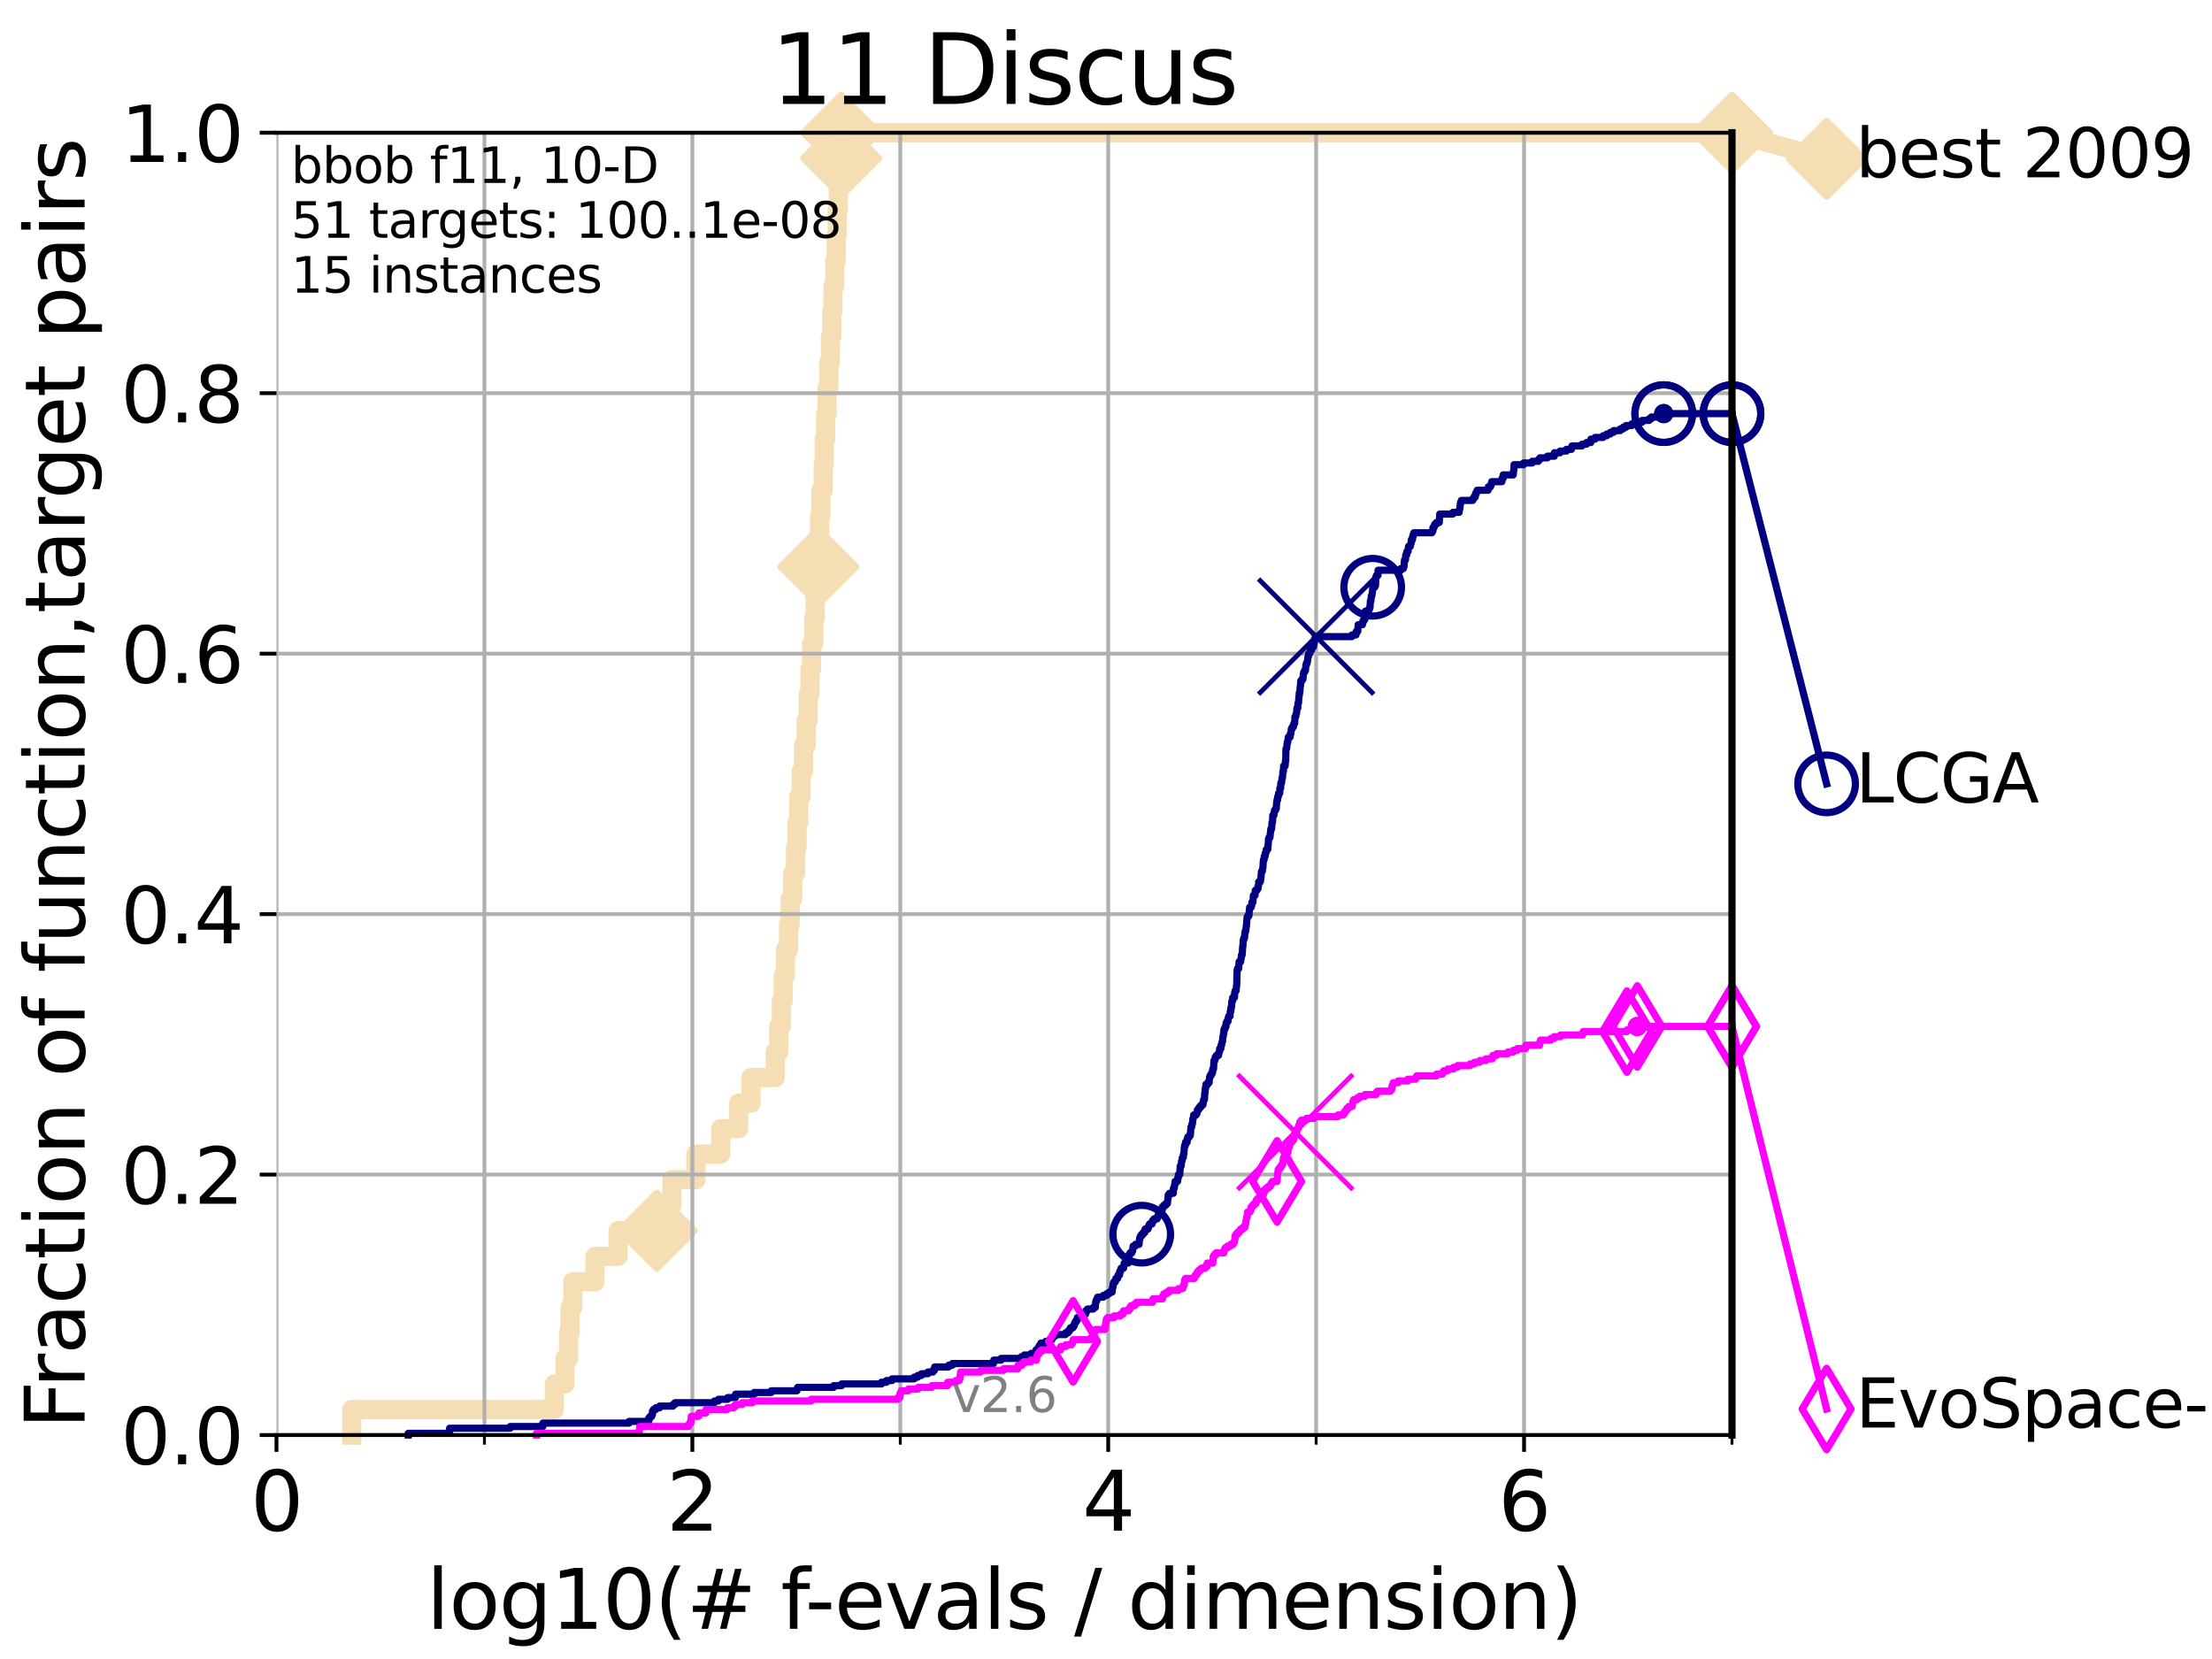 <?xml version="1.0" encoding="utf-8" standalone="no"?>
<!DOCTYPE svg PUBLIC "-//W3C//DTD SVG 1.1//EN"
  "http://www.w3.org/Graphics/SVG/1.1/DTD/svg11.dtd">
<svg xmlns:xlink="http://www.w3.org/1999/xlink" width="460.8pt" height="345.6pt" viewBox="0 0 460.8 345.6" xmlns="http://www.w3.org/2000/svg" version="1.1">
 <defs>
  <style type="text/css">*{stroke-linejoin: round; stroke-linecap: butt}</style>
 </defs>
 <g id="figure_1">
  <g id="patch_1">
   <path d="M 0 345.6 
L 460.8 345.6 
L 460.8 0 
L 0 0 
z
" style="fill: #ffffff"/>
  </g>
  <g id="axes_1">
   <g id="patch_2">
    <path d="M 57.6 298.944 
L 360.806 298.944 
L 360.806 27.648 
L 57.6 27.648 
z
" style="fill: #ffffff"/>
   </g>
   <g id="line2d_1">
    <path d="M 73.268 298.944 
L 73.268 293.624 
L 115.489 293.624 
L 115.489 288.305 
L 117.695 288.305 
L 117.695 282.985 
L 118.451 282.985 
L 118.451 277.666 
L 118.745 277.666 
L 118.745 272.346 
L 119.319 272.346 
L 119.319 267.027 
L 123.936 267.027 
L 123.936 261.707 
L 128.744 261.707 
L 128.744 256.388 
L 136.837 256.388 
L 136.837 251.068 
L 139.962 251.068 
L 139.962 245.749 
L 144.986 245.749 
L 144.986 240.429 
L 150.139 240.429 
L 150.139 235.11 
L 153.877 235.11 
L 153.877 229.79 
L 156.443 229.79 
L 156.443 224.471 
L 161.512 224.471 
L 161.512 219.151 
L 162.22 219.151 
L 162.22 213.832 
L 162.761 213.832 
L 162.761 208.512 
L 163.164 208.512 
L 163.164 203.192 
L 163.613 203.192 
L 163.613 197.873 
L 164.272 197.873 
L 164.272 192.553 
L 164.606 192.553 
L 164.606 187.234 
L 165.134 187.234 
L 165.134 181.914 
L 165.725 181.914 
L 165.725 176.595 
L 166.04 176.595 
L 166.04 171.275 
L 166.391 171.275 
L 166.391 165.956 
L 166.905 165.956 
L 166.905 160.636 
L 167.384 160.636 
L 167.384 155.317 
L 167.952 155.317 
L 167.952 149.997 
L 168.374 149.997 
L 168.374 144.678 
L 168.73 144.678 
L 168.73 139.358 
L 169.07 139.358 
L 169.07 134.039 
L 169.546 134.039 
L 169.546 128.719 
L 169.823 128.719 
L 169.823 123.4 
L 170.101 123.4 
L 170.101 118.08 
L 170.473 118.08 
L 170.473 112.76 
L 170.737 112.76 
L 170.737 107.441 
L 171.01 107.441 
L 171.01 102.121 
L 171.489 102.121 
L 171.489 96.802 
L 171.695 96.802 
L 171.695 91.482 
L 171.999 91.482 
L 171.999 86.163 
L 172.297 86.163 
L 172.297 80.843 
L 172.666 80.843 
L 172.666 75.524 
L 172.983 75.524 
L 172.983 70.204 
L 173.27 70.204 
L 173.27 64.885 
L 173.518 64.885 
L 173.518 59.565 
L 173.906 59.565 
L 173.906 54.246 
L 174.192 54.246 
L 174.192 48.926 
L 174.405 48.926 
L 174.405 43.607 
L 174.638 43.607 
L 174.638 38.287 
L 174.912 38.287 
L 174.912 32.968 
L 175.219 32.968 
L 175.219 27.648 
L 360.806 27.648 
" style="fill: none; stroke: #f5deb3; stroke-width: 4; stroke-linecap: square"/>
   </g>
   <g id="line2d_2">
    <defs>
     <path id="m519fe95bcd" d="M 0 7.778 
L 7.778 0 
L 0 -7.778 
L -7.778 0 
z
" style="stroke: #f5deb3; stroke-width: 1.5; stroke-linejoin: miter"/>
    </defs>
    <g>
     <use xlink:href="#m519fe95bcd" x="136.837" y="256.388" style="fill: #f5deb3; stroke: #f5deb3; stroke-width: 1.5; stroke-linejoin: miter"/>
     <use xlink:href="#m519fe95bcd" x="170.473" y="118.08" style="fill: #f5deb3; stroke: #f5deb3; stroke-width: 1.5; stroke-linejoin: miter"/>
     <use xlink:href="#m519fe95bcd" x="175.219" y="32.968" style="fill: #f5deb3; stroke: #f5deb3; stroke-width: 1.5; stroke-linejoin: miter"/>
     <use xlink:href="#m519fe95bcd" x="175.219" y="27.648" style="fill: #f5deb3; stroke: #f5deb3; stroke-width: 1.5; stroke-linejoin: miter"/>
     <use xlink:href="#m519fe95bcd" x="360.806" y="27.648" style="fill: #f5deb3; stroke: #f5deb3; stroke-width: 1.5; stroke-linejoin: miter"/>
    </g>
   </g>
   <g id="line2d_3">
    <path style="fill: none; stroke: #f5deb3; stroke-width: 4; stroke-linecap: square"/>
    <g/>
   </g>
   <g id="line2d_4">
    <path d="M 360.806 27.648 
L 380.515 33.074 
" style="fill: none; stroke: #f5deb3; stroke-width: 4; stroke-linecap: square"/>
    <g>
     <use xlink:href="#m519fe95bcd" x="360.806" y="27.648" style="fill: #f5deb3; stroke: #f5deb3; stroke-width: 1.5; stroke-linejoin: miter"/>
     <use xlink:href="#m519fe95bcd" x="380.515" y="33.074" style="fill: #f5deb3; stroke: #f5deb3; stroke-width: 1.5; stroke-linejoin: miter"/>
    </g>
   </g>
   <g id="matplotlib.axis_1">
    <g id="xtick_1">
     <g id="line2d_5">
      <path d="M 57.6 298.944 
L 57.6 27.648 
" clip-path="url(#pc258773372)" style="fill: none; stroke: #b0b0b0; stroke-width: 0.8; stroke-linecap: square"/>
     </g>
     <g id="line2d_6">
      <defs>
       <path id="m55c5b932fb" d="M 0 0 
L 0 3.5 
" style="stroke: #000000; stroke-width: 0.8"/>
      </defs>
      <g>
       <use xlink:href="#m55c5b932fb" x="57.6" y="298.944" style="stroke: #000000; stroke-width: 0.8"/>
      </g>
     </g>
     <g id="text_1">
      <!-- 0 -->
      <g transform="translate(52.192 318.861)scale(0.17 -0.17)">
       <defs>
        <path id="DejaVuSans-30" d="M 2034 4250 
Q 1547 4250 1301 3770 
Q 1056 3291 1056 2328 
Q 1056 1369 1301 889 
Q 1547 409 2034 409 
Q 2525 409 2770 889 
Q 3016 1369 3016 2328 
Q 3016 3291 2770 3770 
Q 2525 4250 2034 4250 
z
M 2034 4750 
Q 2819 4750 3233 4129 
Q 3647 3509 3647 2328 
Q 3647 1150 3233 529 
Q 2819 -91 2034 -91 
Q 1250 -91 836 529 
Q 422 1150 422 2328 
Q 422 3509 836 4129 
Q 1250 4750 2034 4750 
z
" transform="scale(0.016)"/>
       </defs>
       <use xlink:href="#DejaVuSans-30"/>
      </g>
     </g>
    </g>
    <g id="xtick_2">
     <g id="line2d_7">
      <path d="M 144.23 298.944 
L 144.23 27.648 
" clip-path="url(#pc258773372)" style="fill: none; stroke: #b0b0b0; stroke-width: 0.8; stroke-linecap: square"/>
     </g>
     <g id="line2d_8">
      <g>
       <use xlink:href="#m55c5b932fb" x="144.23" y="298.944" style="stroke: #000000; stroke-width: 0.8"/>
      </g>
     </g>
     <g id="text_2">
      <!-- 2 -->
      <g transform="translate(138.822 318.861)scale(0.17 -0.17)">
       <defs>
        <path id="DejaVuSans-32" d="M 1228 531 
L 3431 531 
L 3431 0 
L 469 0 
L 469 531 
Q 828 903 1448 1529 
Q 2069 2156 2228 2338 
Q 2531 2678 2651 2914 
Q 2772 3150 2772 3378 
Q 2772 3750 2511 3984 
Q 2250 4219 1831 4219 
Q 1534 4219 1204 4116 
Q 875 4013 500 3803 
L 500 4441 
Q 881 4594 1212 4672 
Q 1544 4750 1819 4750 
Q 2544 4750 2975 4387 
Q 3406 4025 3406 3419 
Q 3406 3131 3298 2873 
Q 3191 2616 2906 2266 
Q 2828 2175 2409 1742 
Q 1991 1309 1228 531 
z
" transform="scale(0.016)"/>
       </defs>
       <use xlink:href="#DejaVuSans-32"/>
      </g>
     </g>
    </g>
    <g id="xtick_3">
     <g id="line2d_9">
      <path d="M 230.861 298.944 
L 230.861 27.648 
" clip-path="url(#pc258773372)" style="fill: none; stroke: #b0b0b0; stroke-width: 0.8; stroke-linecap: square"/>
     </g>
     <g id="line2d_10">
      <g>
       <use xlink:href="#m55c5b932fb" x="230.861" y="298.944" style="stroke: #000000; stroke-width: 0.8"/>
      </g>
     </g>
     <g id="text_3">
      <!-- 4 -->
      <g transform="translate(225.453 318.861)scale(0.17 -0.17)">
       <defs>
        <path id="DejaVuSans-34" d="M 2419 4116 
L 825 1625 
L 2419 1625 
L 2419 4116 
z
M 2253 4666 
L 3047 4666 
L 3047 1625 
L 3713 1625 
L 3713 1100 
L 3047 1100 
L 3047 0 
L 2419 0 
L 2419 1100 
L 313 1100 
L 313 1709 
L 2253 4666 
z
" transform="scale(0.016)"/>
       </defs>
       <use xlink:href="#DejaVuSans-34"/>
      </g>
     </g>
    </g>
    <g id="xtick_4">
     <g id="line2d_11">
      <path d="M 317.491 298.944 
L 317.491 27.648 
" clip-path="url(#pc258773372)" style="fill: none; stroke: #b0b0b0; stroke-width: 0.8; stroke-linecap: square"/>
     </g>
     <g id="line2d_12">
      <g>
       <use xlink:href="#m55c5b932fb" x="317.491" y="298.944" style="stroke: #000000; stroke-width: 0.8"/>
      </g>
     </g>
     <g id="text_4">
      <!-- 6 -->
      <g transform="translate(312.083 318.861)scale(0.17 -0.17)">
       <defs>
        <path id="DejaVuSans-36" d="M 2113 2584 
Q 1688 2584 1439 2293 
Q 1191 2003 1191 1497 
Q 1191 994 1439 701 
Q 1688 409 2113 409 
Q 2538 409 2786 701 
Q 3034 994 3034 1497 
Q 3034 2003 2786 2293 
Q 2538 2584 2113 2584 
z
M 3366 4563 
L 3366 3988 
Q 3128 4100 2886 4159 
Q 2644 4219 2406 4219 
Q 1781 4219 1451 3797 
Q 1122 3375 1075 2522 
Q 1259 2794 1537 2939 
Q 1816 3084 2150 3084 
Q 2853 3084 3261 2657 
Q 3669 2231 3669 1497 
Q 3669 778 3244 343 
Q 2819 -91 2113 -91 
Q 1303 -91 875 529 
Q 447 1150 447 2328 
Q 447 3434 972 4092 
Q 1497 4750 2381 4750 
Q 2619 4750 2861 4703 
Q 3103 4656 3366 4563 
z
" transform="scale(0.016)"/>
       </defs>
       <use xlink:href="#DejaVuSans-36"/>
      </g>
     </g>
    </g>
    <g id="xtick_5">
     <g id="line2d_13">
      <path d="M 100.915 298.944 
L 100.915 27.648 
" clip-path="url(#pc258773372)" style="fill: none; stroke: #b0b0b0; stroke-width: 0.8; stroke-linecap: square"/>
     </g>
     <g id="line2d_14">
      <defs>
       <path id="m3a3fa69a94" d="M 0 0 
L 0 2 
" style="stroke: #000000; stroke-width: 0.6"/>
      </defs>
      <g>
       <use xlink:href="#m3a3fa69a94" x="100.915" y="298.944" style="stroke: #000000; stroke-width: 0.6"/>
      </g>
     </g>
    </g>
    <g id="xtick_6">
     <g id="line2d_15">
      <path d="M 187.546 298.944 
L 187.546 27.648 
" clip-path="url(#pc258773372)" style="fill: none; stroke: #b0b0b0; stroke-width: 0.8; stroke-linecap: square"/>
     </g>
     <g id="line2d_16">
      <g>
       <use xlink:href="#m3a3fa69a94" x="187.546" y="298.944" style="stroke: #000000; stroke-width: 0.6"/>
      </g>
     </g>
    </g>
    <g id="xtick_7">
     <g id="line2d_17">
      <path d="M 274.176 298.944 
L 274.176 27.648 
" clip-path="url(#pc258773372)" style="fill: none; stroke: #b0b0b0; stroke-width: 0.8; stroke-linecap: square"/>
     </g>
     <g id="line2d_18">
      <g>
       <use xlink:href="#m3a3fa69a94" x="274.176" y="298.944" style="stroke: #000000; stroke-width: 0.6"/>
      </g>
     </g>
    </g>
    <g id="xtick_8">
     <g id="line2d_19">
      <path d="M 360.806 298.944 
L 360.806 27.648 
" clip-path="url(#pc258773372)" style="fill: none; stroke: #b0b0b0; stroke-width: 0.8; stroke-linecap: square"/>
     </g>
     <g id="line2d_20">
      <g>
       <use xlink:href="#m3a3fa69a94" x="360.806" y="298.944" style="stroke: #000000; stroke-width: 0.6"/>
      </g>
     </g>
    </g>
    <g id="text_5">
     <!-- log10(# f-evals / dimension) -->
     <g transform="translate(88.823 339.314)scale(0.17 -0.17)">
      <defs>
       <path id="DejaVuSans-6c" d="M 603 4863 
L 1178 4863 
L 1178 0 
L 603 0 
L 603 4863 
z
" transform="scale(0.016)"/>
       <path id="DejaVuSans-6f" d="M 1959 3097 
Q 1497 3097 1228 2736 
Q 959 2375 959 1747 
Q 959 1119 1226 758 
Q 1494 397 1959 397 
Q 2419 397 2687 759 
Q 2956 1122 2956 1747 
Q 2956 2369 2687 2733 
Q 2419 3097 1959 3097 
z
M 1959 3584 
Q 2709 3584 3137 3096 
Q 3566 2609 3566 1747 
Q 3566 888 3137 398 
Q 2709 -91 1959 -91 
Q 1206 -91 779 398 
Q 353 888 353 1747 
Q 353 2609 779 3096 
Q 1206 3584 1959 3584 
z
" transform="scale(0.016)"/>
       <path id="DejaVuSans-67" d="M 2906 1791 
Q 2906 2416 2648 2759 
Q 2391 3103 1925 3103 
Q 1463 3103 1205 2759 
Q 947 2416 947 1791 
Q 947 1169 1205 825 
Q 1463 481 1925 481 
Q 2391 481 2648 825 
Q 2906 1169 2906 1791 
z
M 3481 434 
Q 3481 -459 3084 -895 
Q 2688 -1331 1869 -1331 
Q 1566 -1331 1297 -1286 
Q 1028 -1241 775 -1147 
L 775 -588 
Q 1028 -725 1275 -790 
Q 1522 -856 1778 -856 
Q 2344 -856 2625 -561 
Q 2906 -266 2906 331 
L 2906 616 
Q 2728 306 2450 153 
Q 2172 0 1784 0 
Q 1141 0 747 490 
Q 353 981 353 1791 
Q 353 2603 747 3093 
Q 1141 3584 1784 3584 
Q 2172 3584 2450 3431 
Q 2728 3278 2906 2969 
L 2906 3500 
L 3481 3500 
L 3481 434 
z
" transform="scale(0.016)"/>
       <path id="DejaVuSans-31" d="M 794 531 
L 1825 531 
L 1825 4091 
L 703 3866 
L 703 4441 
L 1819 4666 
L 2450 4666 
L 2450 531 
L 3481 531 
L 3481 0 
L 794 0 
L 794 531 
z
" transform="scale(0.016)"/>
       <path id="DejaVuSans-28" d="M 1984 4856 
Q 1566 4138 1362 3434 
Q 1159 2731 1159 2009 
Q 1159 1288 1364 580 
Q 1569 -128 1984 -844 
L 1484 -844 
Q 1016 -109 783 600 
Q 550 1309 550 2009 
Q 550 2706 781 3412 
Q 1013 4119 1484 4856 
L 1984 4856 
z
" transform="scale(0.016)"/>
       <path id="DejaVuSans-23" d="M 3272 2816 
L 2363 2816 
L 2100 1772 
L 3016 1772 
L 3272 2816 
z
M 2803 4594 
L 2478 3297 
L 3391 3297 
L 3719 4594 
L 4219 4594 
L 3897 3297 
L 4872 3297 
L 4872 2816 
L 3775 2816 
L 3519 1772 
L 4513 1772 
L 4513 1294 
L 3397 1294 
L 3072 0 
L 2572 0 
L 2894 1294 
L 1978 1294 
L 1656 0 
L 1153 0 
L 1478 1294 
L 494 1294 
L 494 1772 
L 1594 1772 
L 1856 2816 
L 850 2816 
L 850 3297 
L 1978 3297 
L 2297 4594 
L 2803 4594 
z
" transform="scale(0.016)"/>
       <path id="DejaVuSans-20" transform="scale(0.016)"/>
       <path id="DejaVuSans-66" d="M 2375 4863 
L 2375 4384 
L 1825 4384 
Q 1516 4384 1395 4259 
Q 1275 4134 1275 3809 
L 1275 3500 
L 2222 3500 
L 2222 3053 
L 1275 3053 
L 1275 0 
L 697 0 
L 697 3053 
L 147 3053 
L 147 3500 
L 697 3500 
L 697 3744 
Q 697 4328 969 4595 
Q 1241 4863 1831 4863 
L 2375 4863 
z
" transform="scale(0.016)"/>
       <path id="DejaVuSans-2d" d="M 313 2009 
L 1997 2009 
L 1997 1497 
L 313 1497 
L 313 2009 
z
" transform="scale(0.016)"/>
       <path id="DejaVuSans-65" d="M 3597 1894 
L 3597 1613 
L 953 1613 
Q 991 1019 1311 708 
Q 1631 397 2203 397 
Q 2534 397 2845 478 
Q 3156 559 3463 722 
L 3463 178 
Q 3153 47 2828 -22 
Q 2503 -91 2169 -91 
Q 1331 -91 842 396 
Q 353 884 353 1716 
Q 353 2575 817 3079 
Q 1281 3584 2069 3584 
Q 2775 3584 3186 3129 
Q 3597 2675 3597 1894 
z
M 3022 2063 
Q 3016 2534 2758 2815 
Q 2500 3097 2075 3097 
Q 1594 3097 1305 2825 
Q 1016 2553 972 2059 
L 3022 2063 
z
" transform="scale(0.016)"/>
       <path id="DejaVuSans-76" d="M 191 3500 
L 800 3500 
L 1894 563 
L 2988 3500 
L 3597 3500 
L 2284 0 
L 1503 0 
L 191 3500 
z
" transform="scale(0.016)"/>
       <path id="DejaVuSans-61" d="M 2194 1759 
Q 1497 1759 1228 1600 
Q 959 1441 959 1056 
Q 959 750 1161 570 
Q 1363 391 1709 391 
Q 2188 391 2477 730 
Q 2766 1069 2766 1631 
L 2766 1759 
L 2194 1759 
z
M 3341 1997 
L 3341 0 
L 2766 0 
L 2766 531 
Q 2569 213 2275 61 
Q 1981 -91 1556 -91 
Q 1019 -91 701 211 
Q 384 513 384 1019 
Q 384 1609 779 1909 
Q 1175 2209 1959 2209 
L 2766 2209 
L 2766 2266 
Q 2766 2663 2505 2880 
Q 2244 3097 1772 3097 
Q 1472 3097 1187 3025 
Q 903 2953 641 2809 
L 641 3341 
Q 956 3463 1253 3523 
Q 1550 3584 1831 3584 
Q 2591 3584 2966 3190 
Q 3341 2797 3341 1997 
z
" transform="scale(0.016)"/>
       <path id="DejaVuSans-73" d="M 2834 3397 
L 2834 2853 
Q 2591 2978 2328 3040 
Q 2066 3103 1784 3103 
Q 1356 3103 1142 2972 
Q 928 2841 928 2578 
Q 928 2378 1081 2264 
Q 1234 2150 1697 2047 
L 1894 2003 
Q 2506 1872 2764 1633 
Q 3022 1394 3022 966 
Q 3022 478 2636 193 
Q 2250 -91 1575 -91 
Q 1294 -91 989 -36 
Q 684 19 347 128 
L 347 722 
Q 666 556 975 473 
Q 1284 391 1588 391 
Q 1994 391 2212 530 
Q 2431 669 2431 922 
Q 2431 1156 2273 1281 
Q 2116 1406 1581 1522 
L 1381 1569 
Q 847 1681 609 1914 
Q 372 2147 372 2553 
Q 372 3047 722 3315 
Q 1072 3584 1716 3584 
Q 2034 3584 2315 3537 
Q 2597 3491 2834 3397 
z
" transform="scale(0.016)"/>
       <path id="DejaVuSans-2f" d="M 1625 4666 
L 2156 4666 
L 531 -594 
L 0 -594 
L 1625 4666 
z
" transform="scale(0.016)"/>
       <path id="DejaVuSans-64" d="M 2906 2969 
L 2906 4863 
L 3481 4863 
L 3481 0 
L 2906 0 
L 2906 525 
Q 2725 213 2448 61 
Q 2172 -91 1784 -91 
Q 1150 -91 751 415 
Q 353 922 353 1747 
Q 353 2572 751 3078 
Q 1150 3584 1784 3584 
Q 2172 3584 2448 3432 
Q 2725 3281 2906 2969 
z
M 947 1747 
Q 947 1113 1208 752 
Q 1469 391 1925 391 
Q 2381 391 2643 752 
Q 2906 1113 2906 1747 
Q 2906 2381 2643 2742 
Q 2381 3103 1925 3103 
Q 1469 3103 1208 2742 
Q 947 2381 947 1747 
z
" transform="scale(0.016)"/>
       <path id="DejaVuSans-69" d="M 603 3500 
L 1178 3500 
L 1178 0 
L 603 0 
L 603 3500 
z
M 603 4863 
L 1178 4863 
L 1178 4134 
L 603 4134 
L 603 4863 
z
" transform="scale(0.016)"/>
       <path id="DejaVuSans-6d" d="M 3328 2828 
Q 3544 3216 3844 3400 
Q 4144 3584 4550 3584 
Q 5097 3584 5394 3201 
Q 5691 2819 5691 2113 
L 5691 0 
L 5113 0 
L 5113 2094 
Q 5113 2597 4934 2840 
Q 4756 3084 4391 3084 
Q 3944 3084 3684 2787 
Q 3425 2491 3425 1978 
L 3425 0 
L 2847 0 
L 2847 2094 
Q 2847 2600 2669 2842 
Q 2491 3084 2119 3084 
Q 1678 3084 1418 2786 
Q 1159 2488 1159 1978 
L 1159 0 
L 581 0 
L 581 3500 
L 1159 3500 
L 1159 2956 
Q 1356 3278 1631 3431 
Q 1906 3584 2284 3584 
Q 2666 3584 2933 3390 
Q 3200 3197 3328 2828 
z
" transform="scale(0.016)"/>
       <path id="DejaVuSans-6e" d="M 3513 2113 
L 3513 0 
L 2938 0 
L 2938 2094 
Q 2938 2591 2744 2837 
Q 2550 3084 2163 3084 
Q 1697 3084 1428 2787 
Q 1159 2491 1159 1978 
L 1159 0 
L 581 0 
L 581 3500 
L 1159 3500 
L 1159 2956 
Q 1366 3272 1645 3428 
Q 1925 3584 2291 3584 
Q 2894 3584 3203 3211 
Q 3513 2838 3513 2113 
z
" transform="scale(0.016)"/>
       <path id="DejaVuSans-29" d="M 513 4856 
L 1013 4856 
Q 1481 4119 1714 3412 
Q 1947 2706 1947 2009 
Q 1947 1309 1714 600 
Q 1481 -109 1013 -844 
L 513 -844 
Q 928 -128 1133 580 
Q 1338 1288 1338 2009 
Q 1338 2731 1133 3434 
Q 928 4138 513 4856 
z
" transform="scale(0.016)"/>
      </defs>
      <use xlink:href="#DejaVuSans-6c"/>
      <use xlink:href="#DejaVuSans-6f" x="27.783"/>
      <use xlink:href="#DejaVuSans-67" x="88.965"/>
      <use xlink:href="#DejaVuSans-31" x="152.441"/>
      <use xlink:href="#DejaVuSans-30" x="216.064"/>
      <use xlink:href="#DejaVuSans-28" x="279.688"/>
      <use xlink:href="#DejaVuSans-23" x="318.701"/>
      <use xlink:href="#DejaVuSans-20" x="402.49"/>
      <use xlink:href="#DejaVuSans-66" x="434.277"/>
      <use xlink:href="#DejaVuSans-2d" x="463.982"/>
      <use xlink:href="#DejaVuSans-65" x="500.066"/>
      <use xlink:href="#DejaVuSans-76" x="561.59"/>
      <use xlink:href="#DejaVuSans-61" x="620.77"/>
      <use xlink:href="#DejaVuSans-6c" x="682.049"/>
      <use xlink:href="#DejaVuSans-73" x="709.832"/>
      <use xlink:href="#DejaVuSans-20" x="761.932"/>
      <use xlink:href="#DejaVuSans-2f" x="793.719"/>
      <use xlink:href="#DejaVuSans-20" x="827.41"/>
      <use xlink:href="#DejaVuSans-64" x="859.197"/>
      <use xlink:href="#DejaVuSans-69" x="922.674"/>
      <use xlink:href="#DejaVuSans-6d" x="950.457"/>
      <use xlink:href="#DejaVuSans-65" x="1047.869"/>
      <use xlink:href="#DejaVuSans-6e" x="1109.393"/>
      <use xlink:href="#DejaVuSans-73" x="1172.771"/>
      <use xlink:href="#DejaVuSans-69" x="1224.871"/>
      <use xlink:href="#DejaVuSans-6f" x="1252.654"/>
      <use xlink:href="#DejaVuSans-6e" x="1313.836"/>
      <use xlink:href="#DejaVuSans-29" x="1377.215"/>
     </g>
    </g>
   </g>
   <g id="matplotlib.axis_2">
    <g id="ytick_1">
     <g id="line2d_21">
      <path d="M 57.6 298.944 
L 360.806 298.944 
" clip-path="url(#pc258773372)" style="fill: none; stroke: #b0b0b0; stroke-width: 0.8; stroke-linecap: square"/>
     </g>
     <g id="line2d_22">
      <defs>
       <path id="md4961f7ce5" d="M 0 0 
L -3.5 0 
" style="stroke: #000000; stroke-width: 0.8"/>
      </defs>
      <g>
       <use xlink:href="#md4961f7ce5" x="57.6" y="298.944" style="stroke: #000000; stroke-width: 0.8"/>
      </g>
     </g>
     <g id="text_6">
      <!-- 0.0 -->
      <g transform="translate(25.155 305.023)scale(0.16 -0.16)">
       <defs>
        <path id="DejaVuSans-2e" d="M 684 794 
L 1344 794 
L 1344 0 
L 684 0 
L 684 794 
z
" transform="scale(0.016)"/>
       </defs>
       <use xlink:href="#DejaVuSans-30"/>
       <use xlink:href="#DejaVuSans-2e" x="63.623"/>
       <use xlink:href="#DejaVuSans-30" x="95.41"/>
      </g>
     </g>
    </g>
    <g id="ytick_2">
     <g id="line2d_23">
      <path d="M 57.6 244.685 
L 360.806 244.685 
" clip-path="url(#pc258773372)" style="fill: none; stroke: #b0b0b0; stroke-width: 0.8; stroke-linecap: square"/>
     </g>
     <g id="line2d_24">
      <g>
       <use xlink:href="#md4961f7ce5" x="57.6" y="244.685" style="stroke: #000000; stroke-width: 0.8"/>
      </g>
     </g>
     <g id="text_7">
      <!-- 0.2 -->
      <g transform="translate(25.155 250.764)scale(0.16 -0.16)">
       <use xlink:href="#DejaVuSans-30"/>
       <use xlink:href="#DejaVuSans-2e" x="63.623"/>
       <use xlink:href="#DejaVuSans-32" x="95.41"/>
      </g>
     </g>
    </g>
    <g id="ytick_3">
     <g id="line2d_25">
      <path d="M 57.6 190.426 
L 360.806 190.426 
" clip-path="url(#pc258773372)" style="fill: none; stroke: #b0b0b0; stroke-width: 0.8; stroke-linecap: square"/>
     </g>
     <g id="line2d_26">
      <g>
       <use xlink:href="#md4961f7ce5" x="57.6" y="190.426" style="stroke: #000000; stroke-width: 0.8"/>
      </g>
     </g>
     <g id="text_8">
      <!-- 0.4 -->
      <g transform="translate(25.155 196.504)scale(0.16 -0.16)">
       <use xlink:href="#DejaVuSans-30"/>
       <use xlink:href="#DejaVuSans-2e" x="63.623"/>
       <use xlink:href="#DejaVuSans-34" x="95.41"/>
      </g>
     </g>
    </g>
    <g id="ytick_4">
     <g id="line2d_27">
      <path d="M 57.6 136.166 
L 360.806 136.166 
" clip-path="url(#pc258773372)" style="fill: none; stroke: #b0b0b0; stroke-width: 0.8; stroke-linecap: square"/>
     </g>
     <g id="line2d_28">
      <g>
       <use xlink:href="#md4961f7ce5" x="57.6" y="136.166" style="stroke: #000000; stroke-width: 0.8"/>
      </g>
     </g>
     <g id="text_9">
      <!-- 0.6 -->
      <g transform="translate(25.155 142.245)scale(0.16 -0.16)">
       <use xlink:href="#DejaVuSans-30"/>
       <use xlink:href="#DejaVuSans-2e" x="63.623"/>
       <use xlink:href="#DejaVuSans-36" x="95.41"/>
      </g>
     </g>
    </g>
    <g id="ytick_5">
     <g id="line2d_29">
      <path d="M 57.6 81.907 
L 360.806 81.907 
" clip-path="url(#pc258773372)" style="fill: none; stroke: #b0b0b0; stroke-width: 0.8; stroke-linecap: square"/>
     </g>
     <g id="line2d_30">
      <g>
       <use xlink:href="#md4961f7ce5" x="57.6" y="81.907" style="stroke: #000000; stroke-width: 0.8"/>
      </g>
     </g>
     <g id="text_10">
      <!-- 0.8 -->
      <g transform="translate(25.155 87.986)scale(0.16 -0.16)">
       <defs>
        <path id="DejaVuSans-38" d="M 2034 2216 
Q 1584 2216 1326 1975 
Q 1069 1734 1069 1313 
Q 1069 891 1326 650 
Q 1584 409 2034 409 
Q 2484 409 2743 651 
Q 3003 894 3003 1313 
Q 3003 1734 2745 1975 
Q 2488 2216 2034 2216 
z
M 1403 2484 
Q 997 2584 770 2862 
Q 544 3141 544 3541 
Q 544 4100 942 4425 
Q 1341 4750 2034 4750 
Q 2731 4750 3128 4425 
Q 3525 4100 3525 3541 
Q 3525 3141 3298 2862 
Q 3072 2584 2669 2484 
Q 3125 2378 3379 2068 
Q 3634 1759 3634 1313 
Q 3634 634 3220 271 
Q 2806 -91 2034 -91 
Q 1263 -91 848 271 
Q 434 634 434 1313 
Q 434 1759 690 2068 
Q 947 2378 1403 2484 
z
M 1172 3481 
Q 1172 3119 1398 2916 
Q 1625 2713 2034 2713 
Q 2441 2713 2670 2916 
Q 2900 3119 2900 3481 
Q 2900 3844 2670 4047 
Q 2441 4250 2034 4250 
Q 1625 4250 1398 4047 
Q 1172 3844 1172 3481 
z
" transform="scale(0.016)"/>
       </defs>
       <use xlink:href="#DejaVuSans-30"/>
       <use xlink:href="#DejaVuSans-2e" x="63.623"/>
       <use xlink:href="#DejaVuSans-38" x="95.41"/>
      </g>
     </g>
    </g>
    <g id="ytick_6">
     <g id="line2d_31">
      <path d="M 57.6 27.648 
L 360.806 27.648 
" clip-path="url(#pc258773372)" style="fill: none; stroke: #b0b0b0; stroke-width: 0.8; stroke-linecap: square"/>
     </g>
     <g id="line2d_32">
      <g>
       <use xlink:href="#md4961f7ce5" x="57.6" y="27.648" style="stroke: #000000; stroke-width: 0.8"/>
      </g>
     </g>
     <g id="text_11">
      <!-- 1.0 -->
      <g transform="translate(25.155 33.727)scale(0.16 -0.16)">
       <use xlink:href="#DejaVuSans-31"/>
       <use xlink:href="#DejaVuSans-2e" x="63.623"/>
       <use xlink:href="#DejaVuSans-30" x="95.41"/>
      </g>
     </g>
    </g>
    <g id="text_12">
     <!-- Fraction of function,target pairs -->
     <g transform="translate(17.62 297.681)rotate(-90)scale(0.17 -0.17)">
      <defs>
       <path id="DejaVuSans-46" d="M 628 4666 
L 3309 4666 
L 3309 4134 
L 1259 4134 
L 1259 2759 
L 3109 2759 
L 3109 2228 
L 1259 2228 
L 1259 0 
L 628 0 
L 628 4666 
z
" transform="scale(0.016)"/>
       <path id="DejaVuSans-72" d="M 2631 2963 
Q 2534 3019 2420 3045 
Q 2306 3072 2169 3072 
Q 1681 3072 1420 2755 
Q 1159 2438 1159 1844 
L 1159 0 
L 581 0 
L 581 3500 
L 1159 3500 
L 1159 2956 
Q 1341 3275 1631 3429 
Q 1922 3584 2338 3584 
Q 2397 3584 2469 3576 
Q 2541 3569 2628 3553 
L 2631 2963 
z
" transform="scale(0.016)"/>
       <path id="DejaVuSans-63" d="M 3122 3366 
L 3122 2828 
Q 2878 2963 2633 3030 
Q 2388 3097 2138 3097 
Q 1578 3097 1268 2742 
Q 959 2388 959 1747 
Q 959 1106 1268 751 
Q 1578 397 2138 397 
Q 2388 397 2633 464 
Q 2878 531 3122 666 
L 3122 134 
Q 2881 22 2623 -34 
Q 2366 -91 2075 -91 
Q 1284 -91 818 406 
Q 353 903 353 1747 
Q 353 2603 823 3093 
Q 1294 3584 2113 3584 
Q 2378 3584 2631 3529 
Q 2884 3475 3122 3366 
z
" transform="scale(0.016)"/>
       <path id="DejaVuSans-74" d="M 1172 4494 
L 1172 3500 
L 2356 3500 
L 2356 3053 
L 1172 3053 
L 1172 1153 
Q 1172 725 1289 603 
Q 1406 481 1766 481 
L 2356 481 
L 2356 0 
L 1766 0 
Q 1100 0 847 248 
Q 594 497 594 1153 
L 594 3053 
L 172 3053 
L 172 3500 
L 594 3500 
L 594 4494 
L 1172 4494 
z
" transform="scale(0.016)"/>
       <path id="DejaVuSans-75" d="M 544 1381 
L 544 3500 
L 1119 3500 
L 1119 1403 
Q 1119 906 1312 657 
Q 1506 409 1894 409 
Q 2359 409 2629 706 
Q 2900 1003 2900 1516 
L 2900 3500 
L 3475 3500 
L 3475 0 
L 2900 0 
L 2900 538 
Q 2691 219 2414 64 
Q 2138 -91 1772 -91 
Q 1169 -91 856 284 
Q 544 659 544 1381 
z
M 1991 3584 
L 1991 3584 
z
" transform="scale(0.016)"/>
       <path id="DejaVuSans-2c" d="M 750 794 
L 1409 794 
L 1409 256 
L 897 -744 
L 494 -744 
L 750 256 
L 750 794 
z
" transform="scale(0.016)"/>
       <path id="DejaVuSans-70" d="M 1159 525 
L 1159 -1331 
L 581 -1331 
L 581 3500 
L 1159 3500 
L 1159 2969 
Q 1341 3281 1617 3432 
Q 1894 3584 2278 3584 
Q 2916 3584 3314 3078 
Q 3713 2572 3713 1747 
Q 3713 922 3314 415 
Q 2916 -91 2278 -91 
Q 1894 -91 1617 61 
Q 1341 213 1159 525 
z
M 3116 1747 
Q 3116 2381 2855 2742 
Q 2594 3103 2138 3103 
Q 1681 3103 1420 2742 
Q 1159 2381 1159 1747 
Q 1159 1113 1420 752 
Q 1681 391 2138 391 
Q 2594 391 2855 752 
Q 3116 1113 3116 1747 
z
" transform="scale(0.016)"/>
      </defs>
      <use xlink:href="#DejaVuSans-46"/>
      <use xlink:href="#DejaVuSans-72" x="50.27"/>
      <use xlink:href="#DejaVuSans-61" x="91.383"/>
      <use xlink:href="#DejaVuSans-63" x="152.662"/>
      <use xlink:href="#DejaVuSans-74" x="207.643"/>
      <use xlink:href="#DejaVuSans-69" x="246.852"/>
      <use xlink:href="#DejaVuSans-6f" x="274.635"/>
      <use xlink:href="#DejaVuSans-6e" x="335.816"/>
      <use xlink:href="#DejaVuSans-20" x="399.195"/>
      <use xlink:href="#DejaVuSans-6f" x="430.982"/>
      <use xlink:href="#DejaVuSans-66" x="492.164"/>
      <use xlink:href="#DejaVuSans-20" x="527.369"/>
      <use xlink:href="#DejaVuSans-66" x="559.156"/>
      <use xlink:href="#DejaVuSans-75" x="594.361"/>
      <use xlink:href="#DejaVuSans-6e" x="657.74"/>
      <use xlink:href="#DejaVuSans-63" x="721.119"/>
      <use xlink:href="#DejaVuSans-74" x="776.1"/>
      <use xlink:href="#DejaVuSans-69" x="815.309"/>
      <use xlink:href="#DejaVuSans-6f" x="843.092"/>
      <use xlink:href="#DejaVuSans-6e" x="904.273"/>
      <use xlink:href="#DejaVuSans-2c" x="967.652"/>
      <use xlink:href="#DejaVuSans-74" x="999.439"/>
      <use xlink:href="#DejaVuSans-61" x="1038.648"/>
      <use xlink:href="#DejaVuSans-72" x="1099.928"/>
      <use xlink:href="#DejaVuSans-67" x="1139.291"/>
      <use xlink:href="#DejaVuSans-65" x="1202.768"/>
      <use xlink:href="#DejaVuSans-74" x="1264.291"/>
      <use xlink:href="#DejaVuSans-20" x="1303.5"/>
      <use xlink:href="#DejaVuSans-70" x="1335.287"/>
      <use xlink:href="#DejaVuSans-61" x="1398.764"/>
      <use xlink:href="#DejaVuSans-69" x="1460.043"/>
      <use xlink:href="#DejaVuSans-72" x="1487.826"/>
      <use xlink:href="#DejaVuSans-73" x="1528.939"/>
     </g>
    </g>
   </g>
   <g id="line2d_33">
    <defs>
     <path id="m71e24ea2a1" d="M 0 1.5 
C 0.398 1.5 0.779 1.342 1.061 1.061 
C 1.342 0.779 1.5 0.398 1.5 0 
C 1.5 -0.398 1.342 -0.779 1.061 -1.061 
C 0.779 -1.342 0.398 -1.5 0 -1.5 
C -0.398 -1.5 -0.779 -1.342 -1.061 -1.061 
C -1.342 -0.779 -1.5 -0.398 -1.5 0 
C -1.5 0.398 -1.342 0.779 -1.061 1.061 
C -0.779 1.342 -0.398 1.5 0 1.5 
z
" style="stroke: #f5deb3"/>
    </defs>
    <g>
     <use xlink:href="#m71e24ea2a1" x="175.219" y="27.648" style="fill: #f5deb3; stroke: #f5deb3"/>
     <use xlink:href="#m71e24ea2a1" x="175.219" y="27.648" style="fill: #f5deb3; stroke: #f5deb3"/>
    </g>
   </g>
   <g id="line2d_34">
    <defs>
     <path id="mbfd63e1767" d="M 0 1.5 
C 0.398 1.5 0.779 1.342 1.061 1.061 
C 1.342 0.779 1.5 0.398 1.5 0 
C 1.5 -0.398 1.342 -0.779 1.061 -1.061 
C 0.779 -1.342 0.398 -1.5 0 -1.5 
C -0.398 -1.5 -0.779 -1.342 -1.061 -1.061 
C -1.342 -0.779 -1.5 -0.398 -1.5 0 
C -1.5 0.398 -1.342 0.779 -1.061 1.061 
C -0.779 1.342 -0.398 1.5 0 1.5 
z
" style="stroke: #000080"/>
    </defs>
    <g>
     <use xlink:href="#mbfd63e1767" x="346.583" y="86.163" style="fill: #000080; stroke: #000080"/>
     <use xlink:href="#mbfd63e1767" x="346.583" y="86.163" style="fill: #000080; stroke: #000080"/>
    </g>
   </g>
   <g id="line2d_35">
    <path d="M 85.039 298.944 
L 85.039 298.589 
L 93.66 298.589 
L 93.66 297.525 
L 106.28 297.525 
L 106.28 297.171 
L 113.088 297.171 
L 113.088 296.462 
L 131.04 296.462 
L 131.04 296.107 
L 135.147 296.107 
L 135.147 295.398 
L 135.449 295.398 
L 135.449 295.043 
L 135.776 295.043 
L 135.776 294.688 
L 135.923 294.688 
L 135.923 293.979 
L 136.127 293.979 
L 136.127 293.624 
L 136.612 293.624 
L 136.612 293.27 
L 137.413 293.27 
L 137.413 292.915 
L 140.197 292.915 
L 140.197 292.561 
L 140.612 292.561 
L 140.612 292.206 
L 148.83 292.206 
L 148.83 291.851 
L 149.652 291.851 
L 149.652 291.497 
L 151.58 291.497 
L 151.58 291.142 
L 153.212 291.142 
L 153.224 290.433 
L 157.118 290.433 
L 157.118 290.078 
L 160.668 290.078 
L 160.668 289.723 
L 166.017 289.723 
L 166.017 289.369 
L 166.164 289.369 
L 166.164 289.014 
L 173.648 289.014 
L 173.648 288.66 
L 175.316 288.66 
L 175.316 288.305 
L 183.628 288.305 
L 183.628 287.95 
L 184.662 287.95 
L 184.662 287.596 
L 185.835 287.596 
L 185.835 287.241 
L 190.428 287.241 
L 190.428 286.886 
L 191.173 286.886 
L 191.173 286.532 
L 191.956 286.532 
L 191.956 286.177 
L 193.284 286.177 
L 193.284 285.822 
L 194.34 285.822 
L 194.34 285.468 
L 194.665 285.468 
L 194.708 284.759 
L 197.604 284.759 
L 197.604 284.404 
L 198.382 284.404 
L 198.382 284.049 
L 206.955 284.049 
L 207.009 283.34 
L 208.534 283.34 
L 208.534 282.985 
L 212.762 282.985 
L 212.762 282.631 
L 213.382 282.631 
L 213.382 282.276 
L 214.828 282.276 
L 214.828 281.922 
L 215.809 281.922 
L 215.817 281.212 
L 216.202 281.212 
L 216.202 280.858 
L 216.412 280.858 
L 216.412 280.503 
L 216.618 280.503 
L 216.618 280.148 
L 216.836 280.148 
L 216.836 279.794 
L 217.82 279.794 
L 217.82 279.439 
L 218.657 279.439 
L 218.657 279.084 
L 219.141 279.084 
L 219.141 278.73 
L 219.284 278.73 
L 219.284 278.375 
L 219.777 278.375 
L 219.777 278.021 
L 221.955 278.021 
L 221.955 277.666 
L 222.469 277.666 
L 222.469 277.311 
L 222.772 277.311 
L 222.772 276.957 
L 222.993 276.957 
L 222.993 276.602 
L 223.515 276.602 
L 223.515 276.247 
L 223.778 276.247 
L 223.879 275.538 
L 224.086 275.538 
L 224.086 275.183 
L 224.322 275.183 
L 224.322 274.829 
L 224.434 274.829 
L 224.434 274.474 
L 225.394 274.474 
L 225.394 274.12 
L 225.807 274.12 
L 225.807 273.765 
L 226.159 273.765 
L 226.195 273.056 
L 226.524 273.056 
L 226.524 272.701 
L 227.75 272.701 
L 227.75 272.346 
L 228.18 272.346 
L 228.231 271.282 
L 228.322 271.282 
L 228.322 270.928 
L 228.501 270.928 
L 228.501 270.573 
L 228.646 270.573 
L 228.646 270.219 
L 229.819 270.219 
L 229.819 269.864 
L 230.541 269.864 
L 230.541 269.509 
L 231.069 269.509 
L 231.069 269.155 
L 231.685 269.155 
L 231.763 268.091 
L 231.889 268.091 
L 231.897 267.381 
L 232.044 267.381 
L 232.044 267.027 
L 232.353 267.027 
L 232.448 266.318 
L 232.83 266.318 
L 232.919 265.608 
L 233.223 265.608 
L 233.24 264.899 
L 233.42 264.899 
L 233.42 264.544 
L 233.547 264.544 
L 233.547 264.19 
L 234.05 264.19 
L 234.148 263.48 
L 234.19 263.48 
L 234.19 263.126 
L 235.021 263.126 
L 235.09 261.707 
L 235.193 261.707 
L 235.193 261.353 
L 235.404 261.353 
L 235.404 260.998 
L 235.773 260.998 
L 235.773 260.643 
L 235.936 260.643 
L 236.046 259.579 
L 236.531 259.579 
L 236.531 259.225 
L 237.288 259.225 
L 237.37 258.161 
L 237.438 258.161 
L 237.438 257.806 
L 237.585 257.806 
L 237.585 257.452 
L 237.844 257.452 
L 237.844 257.097 
L 238.16 257.097 
L 238.16 256.742 
L 238.498 256.742 
L 238.554 256.033 
L 239.153 256.033 
L 239.153 255.678 
L 239.277 255.678 
L 239.277 255.324 
L 239.456 255.324 
L 239.456 254.969 
L 240.004 254.969 
L 240.087 254.26 
L 240.411 254.26 
L 240.411 253.905 
L 241.06 253.905 
L 241.06 253.551 
L 241.223 253.551 
L 241.223 253.196 
L 241.404 253.196 
L 241.417 252.487 
L 241.666 252.487 
L 241.666 252.132 
L 242.095 252.132 
L 242.107 251.423 
L 242.447 251.423 
L 242.447 251.068 
L 242.87 251.068 
L 242.87 250.714 
L 243.195 250.714 
L 243.292 249.65 
L 243.338 249.65 
L 243.347 248.94 
L 243.602 248.94 
L 243.602 248.586 
L 244.422 248.586 
L 244.463 247.522 
L 244.628 247.522 
L 244.671 246.813 
L 244.781 246.813 
L 244.789 246.103 
L 245.319 246.103 
L 245.341 245.394 
L 245.455 245.394 
L 245.478 244.685 
L 245.763 244.685 
L 245.869 242.912 
L 246.056 242.912 
L 246.147 241.848 
L 246.255 241.848 
L 246.303 241.138 
L 246.503 241.138 
L 246.543 240.429 
L 246.624 240.429 
L 246.716 239.011 
L 246.759 239.011 
L 246.759 238.656 
L 246.93 238.656 
L 246.952 237.947 
L 247.311 237.947 
L 247.312 237.237 
L 247.431 237.237 
L 247.431 236.883 
L 247.75 236.883 
L 247.75 236.528 
L 247.971 236.528 
L 248.069 235.11 
L 248.101 235.11 
L 248.101 234.755 
L 248.243 234.755 
L 248.329 234.046 
L 248.423 234.046 
L 248.506 232.982 
L 248.587 232.982 
L 248.665 232.273 
L 249.18 232.273 
L 249.18 231.918 
L 249.387 231.918 
L 249.426 231.209 
L 249.69 231.209 
L 249.69 230.854 
L 249.945 230.854 
L 249.945 230.499 
L 250.263 230.499 
L 250.263 230.145 
L 250.6 230.145 
L 250.666 229.435 
L 250.737 229.435 
L 250.737 229.081 
L 250.913 229.081 
L 250.97 227.662 
L 251.045 227.662 
L 251.096 226.598 
L 251.192 226.598 
L 251.221 225.889 
L 251.599 225.889 
L 251.599 225.534 
L 251.884 225.534 
L 251.955 224.471 
L 252.053 224.471 
L 252.053 224.116 
L 252.243 224.116 
L 252.243 223.761 
L 252.48 223.761 
L 252.48 223.407 
L 252.602 223.407 
L 252.632 222.697 
L 252.805 222.697 
L 252.889 220.924 
L 253.079 220.924 
L 253.153 220.215 
L 253.393 220.215 
L 253.393 219.86 
L 253.845 219.86 
L 253.921 219.151 
L 254.035 219.151 
L 254.085 218.442 
L 254.329 218.442 
L 254.356 217.733 
L 254.478 217.733 
L 254.57 217.023 
L 254.662 217.023 
L 254.75 215.959 
L 254.816 215.959 
L 254.873 215.25 
L 254.954 215.25 
L 254.954 214.541 
L 255.094 214.541 
L 255.094 214.186 
L 255.259 214.186 
L 255.259 213.832 
L 255.404 213.832 
L 255.406 213.122 
L 255.562 213.122 
L 255.562 212.768 
L 255.812 212.768 
L 255.86 212.058 
L 255.945 212.058 
L 255.945 211.704 
L 256.249 211.704 
L 256.29 210.64 
L 256.411 210.64 
L 256.412 209.931 
L 256.532 209.931 
L 256.626 208.512 
L 256.776 208.512 
L 256.791 207.803 
L 257.169 207.803 
L 257.201 206.739 
L 257.291 206.739 
L 257.291 206.384 
L 257.501 206.384 
L 257.599 205.32 
L 257.619 205.32 
L 257.722 202.129 
L 257.775 202.129 
L 257.775 201.774 
L 258.044 201.774 
L 258.117 200.355 
L 258.45 200.355 
L 258.521 199.646 
L 258.573 199.646 
L 258.618 198.937 
L 258.767 198.937 
L 258.873 197.164 
L 258.916 197.164 
L 258.998 195.745 
L 259.109 195.745 
L 259.109 195.39 
L 259.263 195.39 
L 259.329 194.327 
L 259.387 194.327 
L 259.387 193.972 
L 259.521 193.972 
L 259.625 192.908 
L 259.657 192.908 
L 259.75 191.49 
L 259.777 191.49 
L 259.777 191.135 
L 259.927 191.135 
L 259.927 190.78 
L 260.171 190.78 
L 260.279 189.362 
L 260.325 189.362 
L 260.325 189.007 
L 260.639 189.007 
L 260.639 188.652 
L 260.752 188.652 
L 260.802 187.943 
L 261.009 187.943 
L 261.102 186.525 
L 261.443 186.525 
L 261.503 185.461 
L 261.864 185.461 
L 261.864 185.106 
L 262.074 185.106 
L 262.133 184.397 
L 262.197 184.397 
L 262.207 183.688 
L 262.557 183.688 
L 262.656 182.978 
L 262.672 182.978 
L 262.777 181.56 
L 262.952 181.56 
L 263.058 180.85 
L 263.081 180.85 
L 263.165 179.432 
L 263.21 179.432 
L 263.21 179.077 
L 263.345 179.077 
L 263.37 178.368 
L 263.565 178.368 
L 263.588 177.659 
L 263.734 177.659 
L 263.796 176.949 
L 264.104 176.949 
L 264.202 175.531 
L 264.225 175.531 
L 264.242 174.822 
L 264.345 174.822 
L 264.345 174.467 
L 264.556 174.467 
L 264.645 173.403 
L 264.684 173.403 
L 264.729 172.694 
L 264.899 172.694 
L 264.991 171.275 
L 265.095 171.275 
L 265.142 169.857 
L 265.37 169.857 
L 265.435 169.147 
L 265.496 169.147 
L 265.496 168.793 
L 265.733 168.793 
L 265.733 168.438 
L 265.874 168.438 
L 265.953 167.02 
L 266.018 167.02 
L 266.018 166.665 
L 266.14 166.665 
L 266.155 165.956 
L 266.303 165.956 
L 266.358 165.246 
L 266.597 165.246 
L 266.625 164.183 
L 266.783 164.183 
L 266.814 163.119 
L 266.972 163.119 
L 267.07 162.055 
L 267.165 162.055 
L 267.261 160.636 
L 267.376 160.636 
L 267.392 159.572 
L 267.717 159.572 
L 267.776 158.508 
L 267.843 158.508 
L 267.881 156.026 
L 268.019 156.026 
L 268.117 154.962 
L 268.154 154.962 
L 268.154 154.607 
L 268.267 154.607 
L 268.377 153.544 
L 268.757 153.544 
L 268.795 152.834 
L 268.915 152.834 
L 269.017 151.77 
L 269.217 151.77 
L 269.217 151.416 
L 269.441 151.416 
L 269.523 150.706 
L 269.71 150.706 
L 269.759 149.288 
L 269.936 149.288 
L 270.025 148.579 
L 270.1 148.579 
L 270.175 147.515 
L 270.35 147.515 
L 270.398 146.451 
L 270.503 146.451 
L 270.597 145.032 
L 270.642 145.032 
L 270.658 144.323 
L 270.769 144.323 
L 270.872 142.904 
L 270.924 142.904 
L 270.957 141.841 
L 271.215 141.841 
L 271.215 141.486 
L 271.43 141.486 
L 271.508 140.422 
L 271.565 140.422 
L 271.565 140.067 
L 271.732 140.067 
L 271.732 139.713 
L 271.951 139.713 
L 272.029 138.649 
L 272.095 138.649 
L 272.095 138.294 
L 272.241 138.294 
L 272.241 137.94 
L 272.358 137.94 
L 272.466 136.876 
L 272.559 136.876 
L 272.585 136.166 
L 272.82 136.166 
L 272.82 135.812 
L 272.95 135.812 
L 272.95 135.457 
L 273.215 135.457 
L 273.259 134.748 
L 273.621 134.748 
L 273.672 134.039 
L 273.767 134.039 
L 273.858 133.329 
L 273.896 133.329 
L 273.896 132.975 
L 274.02 132.975 
L 274.02 132.62 
L 281.639 132.62 
L 281.639 132.265 
L 282.475 132.265 
L 282.52 131.556 
L 282.845 131.556 
L 282.935 130.138 
L 283.814 130.138 
L 283.892 129.428 
L 284.074 129.428 
L 284.074 129.074 
L 284.324 129.074 
L 284.33 127.655 
L 284.444 127.655 
L 284.444 127.301 
L 285.118 127.301 
L 285.118 126.946 
L 285.287 126.946 
L 285.287 126.591 
L 285.399 126.591 
L 285.474 125.173 
L 285.588 125.173 
L 285.675 124.109 
L 285.793 124.109 
L 285.892 123.4 
L 285.904 123.4 
L 285.955 122.336 
L 286.38 122.336 
L 286.38 121.981 
L 286.55 121.981 
L 286.612 120.208 
L 286.741 120.208 
L 286.741 119.853 
L 287.057 119.853 
L 287.076 118.789 
L 291.826 118.789 
L 291.826 118.435 
L 292.355 118.435 
L 292.355 118.08 
L 292.47 118.08 
L 292.58 116.661 
L 292.783 116.661 
L 292.837 115.598 
L 293.041 115.598 
L 293.078 114.888 
L 293.33 114.888 
L 293.416 113.824 
L 293.804 113.824 
L 293.907 113.115 
L 293.995 113.115 
L 294.012 112.406 
L 294.256 112.406 
L 294.29 111.697 
L 294.401 111.697 
L 294.401 111.342 
L 294.528 111.342 
L 294.528 110.987 
L 298.292 110.987 
L 298.292 110.633 
L 298.504 110.633 
L 298.504 109.923 
L 298.731 109.923 
L 298.731 109.569 
L 298.861 109.569 
L 298.861 109.214 
L 299.195 109.214 
L 299.195 108.859 
L 299.816 108.859 
L 299.924 107.086 
L 302.645 107.086 
L 302.645 106.732 
L 303.958 106.732 
L 304.042 106.022 
L 304.102 106.022 
L 304.213 104.958 
L 304.264 104.958 
L 304.264 104.604 
L 304.421 104.604 
L 304.421 104.249 
L 306.784 104.249 
L 306.784 103.895 
L 307.02 103.895 
L 307.02 103.54 
L 307.319 103.54 
L 307.382 102.831 
L 307.541 102.831 
L 307.541 102.476 
L 307.725 102.476 
L 307.725 102.121 
L 310 102.121 
L 310.031 101.412 
L 310.489 101.412 
L 310.489 101.058 
L 310.647 101.058 
L 310.742 100.348 
L 312.873 100.348 
L 312.9 99.639 
L 313.145 99.639 
L 313.145 98.93 
L 315.231 98.93 
L 315.327 97.866 
L 315.377 97.866 
L 315.405 96.802 
L 317.372 96.802 
L 317.372 96.447 
L 319.176 96.447 
L 319.176 96.093 
L 320.469 96.093 
L 320.469 95.738 
L 320.784 95.738 
L 320.784 95.383 
L 322.354 95.383 
L 322.354 95.029 
L 323.801 95.029 
L 323.801 94.319 
L 325.003 94.319 
L 325.003 93.965 
L 326.315 93.965 
L 326.315 93.61 
L 327.371 93.61 
L 327.457 92.901 
L 329.551 92.901 
L 329.551 92.546 
L 330.483 92.546 
L 330.483 92.192 
L 331.392 92.192 
L 331.404 91.482 
L 332.281 91.482 
L 332.281 91.128 
L 333.949 91.128 
L 333.949 90.773 
L 334.717 90.773 
L 334.717 90.418 
L 335.455 90.418 
L 335.455 90.064 
L 336.132 90.064 
L 336.132 89.709 
L 337.51 89.709 
L 337.51 89.355 
L 338.127 89.355 
L 338.127 89 
L 338.736 89 
L 338.736 88.645 
L 339.942 88.645 
L 339.942 88.291 
L 341.024 88.291 
L 341.024 87.936 
L 342.095 87.936 
L 342.095 87.581 
L 343.546 87.581 
L 343.546 87.227 
L 344.005 87.227 
L 344.005 86.872 
L 345.759 86.872 
L 345.759 86.517 
L 346.583 86.517 
L 346.583 86.163 
L 360.806 86.163 
L 360.806 86.163 
" style="fill: none; stroke: #000080; stroke-width: 1.5; stroke-linecap: square"/>
   </g>
   <g id="line2d_36">
    <defs>
     <path id="m25708b243b" d="M 0 6 
C 1.591 6 3.117 5.368 4.243 4.243 
C 5.368 3.117 6 1.591 6 0 
C 6 -1.591 5.368 -3.117 4.243 -4.243 
C 3.117 -5.368 1.591 -6 0 -6 
C -1.591 -6 -3.117 -5.368 -4.243 -4.243 
C -5.368 -3.117 -6 -1.591 -6 0 
C -6 1.591 -5.368 3.117 -4.243 4.243 
C -3.117 5.368 -1.591 6 0 6 
z
" style="stroke: #000080; stroke-width: 1.5"/>
    </defs>
    <g>
     <use xlink:href="#m25708b243b" x="237.844" y="257.097" style="fill-opacity: 0; stroke: #000080; stroke-width: 1.5"/>
     <use xlink:href="#m25708b243b" x="285.955" y="122.336" style="fill-opacity: 0; stroke: #000080; stroke-width: 1.5"/>
     <use xlink:href="#m25708b243b" x="346.583" y="86.163" style="fill-opacity: 0; stroke: #000080; stroke-width: 1.5"/>
     <use xlink:href="#m25708b243b" x="346.583" y="86.163" style="fill-opacity: 0; stroke: #000080; stroke-width: 1.5"/>
     <use xlink:href="#m25708b243b" x="360.806" y="86.163" style="fill-opacity: 0; stroke: #000080; stroke-width: 1.5"/>
    </g>
   </g>
   <g id="line2d_37">
    <path style="fill: none; stroke: #000080; stroke-width: 1.5; stroke-linecap: square"/>
    <g/>
   </g>
   <g id="line2d_38">
    <path d="M 274.176 132.62 
" clip-path="url(#pc258773372)" style="fill: none; stroke: #000080; stroke-width: 1.5; stroke-linecap: square"/>
    <defs>
     <path id="m79908cf319" d="M -12 12 
L 12 -12 
M -12 -12 
L 12 12 
" style="stroke: #000080"/>
    </defs>
    <g clip-path="url(#pc258773372)">
     <use xlink:href="#m79908cf319" x="274.176" y="132.62" style="fill: #000080; stroke: #000080"/>
    </g>
   </g>
   <g id="line2d_39">
    <defs>
     <path id="md3ed8f8da7" d="M 0 1.5 
C 0.398 1.5 0.779 1.342 1.061 1.061 
C 1.342 0.779 1.5 0.398 1.5 0 
C 1.5 -0.398 1.342 -0.779 1.061 -1.061 
C 0.779 -1.342 0.398 -1.5 0 -1.5 
C -0.398 -1.5 -0.779 -1.342 -1.061 -1.061 
C -1.342 -0.779 -1.5 -0.398 -1.5 0 
C -1.5 0.398 -1.342 0.779 -1.061 1.061 
C -0.779 1.342 -0.398 1.5 0 1.5 
z
" style="stroke: #ff00ff"/>
    </defs>
    <g>
     <use xlink:href="#md3ed8f8da7" x="341.086" y="213.832" style="fill: #ff00ff; stroke: #ff00ff"/>
     <use xlink:href="#md3ed8f8da7" x="341.086" y="213.832" style="fill: #ff00ff; stroke: #ff00ff"/>
    </g>
   </g>
   <g id="line2d_40">
    <path d="M 111.762 298.944 
L 111.762 298.589 
L 133.018 298.589 
L 133.018 298.235 
L 133.188 298.235 
L 133.256 297.171 
L 143.384 297.171 
L 143.384 296.816 
L 143.619 296.816 
L 143.619 296.462 
L 143.908 296.462 
L 144.003 295.043 
L 145.538 295.043 
L 145.591 294.334 
L 147.071 294.334 
L 147.071 293.624 
L 151.478 293.624 
L 151.478 293.27 
L 152.847 293.27 
L 152.847 292.915 
L 153.271 292.915 
L 153.271 292.561 
L 154.617 292.561 
L 154.617 292.206 
L 156.726 292.206 
L 156.726 291.851 
L 168.969 291.851 
L 168.969 291.497 
L 187.06 291.497 
L 187.06 291.142 
L 187.442 291.142 
L 187.442 290.433 
L 187.557 290.433 
L 187.557 290.078 
L 187.746 290.078 
L 187.746 289.723 
L 189.236 289.723 
L 189.236 289.369 
L 191.249 289.369 
L 191.249 289.014 
L 194.11 289.014 
L 194.11 288.66 
L 197.409 288.66 
L 197.409 287.95 
L 199.091 287.95 
L 199.091 287.596 
L 199.84 287.596 
L 199.84 287.241 
L 199.958 287.241 
L 199.989 286.532 
L 200.102 286.532 
L 200.102 285.822 
L 204.279 285.822 
L 204.279 285.468 
L 209.082 285.468 
L 209.082 285.113 
L 212.066 285.113 
L 212.092 284.404 
L 212.891 284.404 
L 212.891 284.049 
L 213.242 284.049 
L 213.242 283.695 
L 214.713 283.695 
L 214.713 283.34 
L 215.921 283.34 
L 215.969 282.631 
L 216.064 282.631 
L 216.064 282.276 
L 216.234 282.276 
L 216.234 281.922 
L 216.527 281.922 
L 216.527 281.567 
L 216.952 281.567 
L 216.952 281.212 
L 220.96 281.212 
L 220.96 280.503 
L 222.013 280.503 
L 222.013 280.148 
L 223.201 280.148 
L 223.201 279.794 
L 223.461 279.794 
L 223.541 279.084 
L 227.183 279.084 
L 227.183 278.73 
L 227.501 278.73 
L 227.501 278.375 
L 227.683 278.375 
L 227.683 278.021 
L 227.902 278.021 
L 227.946 277.311 
L 228.172 277.311 
L 228.172 276.957 
L 230.18 276.957 
L 230.18 276.247 
L 230.291 276.247 
L 230.348 275.538 
L 230.43 275.538 
L 230.454 274.829 
L 230.719 274.829 
L 230.719 274.474 
L 232.108 274.474 
L 232.108 274.12 
L 233.403 274.12 
L 233.403 273.765 
L 233.926 273.765 
L 233.926 273.41 
L 234.042 273.41 
L 234.042 273.056 
L 235.08 273.056 
L 235.08 272.701 
L 235.412 272.701 
L 235.412 272.346 
L 235.609 272.346 
L 235.609 271.992 
L 236.354 271.992 
L 236.354 271.637 
L 236.75 271.637 
L 236.75 271.282 
L 240.13 271.282 
L 240.186 270.573 
L 242.183 270.573 
L 242.254 269.864 
L 242.466 269.864 
L 242.466 269.509 
L 243.07 269.509 
L 243.07 269.155 
L 243.576 269.155 
L 243.576 268.8 
L 245.494 268.8 
L 245.494 268.445 
L 246.378 268.445 
L 246.378 268.091 
L 246.511 268.091 
L 246.511 267.736 
L 246.678 267.736 
L 246.76 266.672 
L 246.941 266.672 
L 246.941 266.318 
L 248.801 266.318 
L 248.801 265.963 
L 249.003 265.963 
L 249.003 265.608 
L 249.307 265.608 
L 249.307 265.254 
L 249.448 265.254 
L 249.448 264.899 
L 249.81 264.899 
L 249.81 264.544 
L 250.229 264.544 
L 250.229 264.19 
L 251.054 264.19 
L 251.054 263.835 
L 251.459 263.835 
L 251.491 263.126 
L 252.642 263.126 
L 252.742 261.707 
L 252.957 261.707 
L 252.957 261.353 
L 253.315 261.353 
L 253.315 260.998 
L 254.951 260.998 
L 255.056 260.289 
L 255.223 260.289 
L 255.223 259.934 
L 255.728 259.934 
L 255.728 259.579 
L 256.344 259.579 
L 256.344 259.225 
L 256.905 259.225 
L 256.905 258.87 
L 257.118 258.87 
L 257.213 258.161 
L 257.267 258.161 
L 257.267 257.452 
L 257.494 257.452 
L 257.494 257.097 
L 257.775 257.097 
L 257.775 256.742 
L 258.193 256.742 
L 258.193 256.388 
L 258.426 256.388 
L 258.426 256.033 
L 258.907 256.033 
L 258.907 255.678 
L 259.338 255.678 
L 259.439 254.969 
L 259.499 254.969 
L 259.564 254.26 
L 259.614 254.26 
L 259.695 253.551 
L 259.799 253.551 
L 259.884 252.487 
L 260.384 252.487 
L 260.384 252.132 
L 260.594 252.132 
L 260.609 251.423 
L 260.923 251.423 
L 260.923 251.068 
L 261.248 251.068 
L 261.248 250.714 
L 261.63 250.714 
L 261.703 250.004 
L 262.01 250.004 
L 262.01 249.65 
L 262.702 249.65 
L 262.735 248.94 
L 263.174 248.94 
L 263.174 248.586 
L 263.299 248.586 
L 263.379 247.877 
L 263.717 247.877 
L 263.717 247.522 
L 264.189 247.522 
L 264.189 247.167 
L 264.622 247.167 
L 264.622 246.813 
L 264.793 246.813 
L 264.793 246.458 
L 265.057 246.458 
L 265.057 246.103 
L 266.038 246.103 
L 266.148 244.33 
L 266.225 244.33 
L 266.27 243.621 
L 266.521 243.621 
L 266.521 243.266 
L 266.817 243.266 
L 266.817 242.912 
L 267.03 242.912 
L 267.03 242.557 
L 267.193 242.557 
L 267.27 241.848 
L 267.342 241.848 
L 267.362 241.138 
L 267.878 241.138 
L 267.952 240.075 
L 268.301 240.075 
L 268.326 239.365 
L 268.417 239.365 
L 268.417 239.011 
L 268.568 239.011 
L 268.673 238.301 
L 268.83 238.301 
L 268.83 237.947 
L 269.087 237.947 
L 269.087 237.592 
L 269.376 237.592 
L 269.376 237.237 
L 269.555 237.237 
L 269.612 236.528 
L 269.696 236.528 
L 269.696 236.174 
L 269.819 236.174 
L 269.819 235.819 
L 270.158 235.819 
L 270.22 235.11 
L 270.447 235.11 
L 270.554 234.4 
L 270.777 234.4 
L 270.797 233.691 
L 271.084 233.691 
L 271.084 233.336 
L 272.164 233.336 
L 272.164 232.982 
L 273.776 232.982 
L 273.776 232.627 
L 278.722 232.627 
L 278.722 232.273 
L 279.821 232.273 
L 279.821 231.918 
L 280.102 231.918 
L 280.102 231.563 
L 280.366 231.563 
L 280.366 231.209 
L 280.616 231.209 
L 280.616 230.854 
L 280.941 230.854 
L 280.941 230.499 
L 281.684 230.499 
L 281.775 229.79 
L 281.819 229.79 
L 281.819 229.435 
L 281.978 229.435 
L 281.978 229.081 
L 282.684 229.081 
L 282.684 228.726 
L 283.225 228.726 
L 283.225 228.372 
L 284.33 228.372 
L 284.33 228.017 
L 286.653 228.017 
L 286.653 227.662 
L 286.922 227.662 
L 286.922 227.308 
L 289.674 227.308 
L 289.674 226.953 
L 289.933 226.953 
L 289.975 226.244 
L 290.111 226.244 
L 290.111 225.889 
L 290.245 225.889 
L 290.245 225.534 
L 291.26 225.534 
L 291.26 225.18 
L 293.279 225.18 
L 293.279 224.825 
L 294.888 224.825 
L 294.888 224.471 
L 295.126 224.471 
L 295.126 224.116 
L 299.252 224.116 
L 299.252 223.761 
L 300.472 223.761 
L 300.472 223.407 
L 300.753 223.407 
L 300.753 223.052 
L 301.6 223.052 
L 301.6 222.697 
L 302.782 222.697 
L 302.782 222.343 
L 303.616 222.343 
L 303.616 221.988 
L 306.229 221.988 
L 306.229 221.634 
L 307.159 221.634 
L 307.159 221.279 
L 308.248 221.279 
L 308.248 220.924 
L 309.542 220.924 
L 309.542 220.57 
L 310.909 220.57 
L 310.973 219.86 
L 311.772 219.86 
L 311.772 219.506 
L 314.115 219.506 
L 314.115 219.151 
L 315.244 219.151 
L 315.244 218.796 
L 316.06 218.796 
L 316.06 218.442 
L 317.816 218.442 
L 317.861 217.733 
L 320.753 217.733 
L 320.796 217.023 
L 320.906 217.023 
L 320.906 216.669 
L 323.093 216.669 
L 323.093 216.314 
L 323.737 216.314 
L 323.737 215.959 
L 325.1 215.959 
L 325.1 215.605 
L 329.71 215.605 
L 329.802 214.895 
L 338.916 214.895 
L 338.916 214.541 
L 340.126 214.541 
L 340.126 214.186 
L 341.086 214.186 
L 341.086 213.832 
L 360.806 213.832 
L 360.806 213.832 
" style="fill: none; stroke: #ff00ff; stroke-width: 1.5; stroke-linecap: square"/>
   </g>
   <g id="line2d_41">
    <defs>
     <path id="m702695deda" d="M 0 8.485 
L 5.091 0 
L 0 -8.485 
L -5.091 0 
z
" style="stroke: #ff00ff; stroke-width: 1.5; stroke-linejoin: miter"/>
    </defs>
    <g>
     <use xlink:href="#m702695deda" x="223.541" y="279.439" style="fill-opacity: 0; stroke: #ff00ff; stroke-width: 1.5; stroke-linejoin: miter"/>
     <use xlink:href="#m702695deda" x="266.038" y="246.103" style="fill-opacity: 0; stroke: #ff00ff; stroke-width: 1.5; stroke-linejoin: miter"/>
     <use xlink:href="#m702695deda" x="338.916" y="214.895" style="fill-opacity: 0; stroke: #ff00ff; stroke-width: 1.5; stroke-linejoin: miter"/>
     <use xlink:href="#m702695deda" x="341.086" y="213.832" style="fill-opacity: 0; stroke: #ff00ff; stroke-width: 1.5; stroke-linejoin: miter"/>
     <use xlink:href="#m702695deda" x="360.806" y="213.832" style="fill-opacity: 0; stroke: #ff00ff; stroke-width: 1.5; stroke-linejoin: miter"/>
    </g>
   </g>
   <g id="line2d_42">
    <path style="fill: none; stroke: #ff00ff; stroke-width: 1.5; stroke-linecap: square"/>
    <g/>
   </g>
   <g id="line2d_43">
    <path d="M 269.819 235.819 
" clip-path="url(#pc258773372)" style="fill: none; stroke: #ff00ff; stroke-width: 1.5; stroke-linecap: square"/>
    <defs>
     <path id="me7517245cb" d="M -12 12 
L 12 -12 
M -12 -12 
L 12 12 
" style="stroke: #ff00ff"/>
    </defs>
    <g clip-path="url(#pc258773372)">
     <use xlink:href="#me7517245cb" x="269.819" y="235.819" style="fill: #ff00ff; stroke: #ff00ff"/>
    </g>
   </g>
   <g id="line2d_44">
    <path d="M 360.806 213.832 
L 380.515 293.518 
" style="fill: none; stroke: #ff00ff; stroke-width: 1.5; stroke-linecap: square"/>
    <g>
     <use xlink:href="#m702695deda" x="360.806" y="213.832" style="fill-opacity: 0; stroke: #ff00ff; stroke-width: 1.5; stroke-linejoin: miter"/>
     <use xlink:href="#m702695deda" x="380.515" y="293.518" style="fill-opacity: 0; stroke: #ff00ff; stroke-width: 1.5; stroke-linejoin: miter"/>
    </g>
   </g>
   <g id="line2d_45">
    <path d="M 360.806 86.163 
L 380.515 163.296 
" style="fill: none; stroke: #000080; stroke-width: 1.5; stroke-linecap: square"/>
    <g>
     <use xlink:href="#m25708b243b" x="360.806" y="86.163" style="fill-opacity: 0; stroke: #000080; stroke-width: 1.5"/>
     <use xlink:href="#m25708b243b" x="380.515" y="163.296" style="fill-opacity: 0; stroke: #000080; stroke-width: 1.5"/>
    </g>
   </g>
   <g id="line2d_46">
    <path d="M 360.806 298.944 
L 360.806 27.648 
" style="fill: none; stroke: #000000; stroke-width: 1.5; stroke-linecap: square"/>
   </g>
   <g id="patch_3">
    <path d="M 57.6 298.944 
L 360.806 298.944 
" style="fill: none; stroke: #000000; stroke-width: 0.8; stroke-linejoin: miter; stroke-linecap: square"/>
   </g>
   <g id="patch_4">
    <path d="M 57.6 27.648 
L 360.806 27.648 
" style="fill: none; stroke: #000000; stroke-width: 0.8; stroke-linejoin: miter; stroke-linecap: square"/>
   </g>
   <g id="text_13">
    <!-- EvoSpace- -->
    <g transform="translate(386.579 297.381)scale(0.14 -0.14)">
     <defs>
      <path id="DejaVuSans-45" d="M 628 4666 
L 3578 4666 
L 3578 4134 
L 1259 4134 
L 1259 2753 
L 3481 2753 
L 3481 2222 
L 1259 2222 
L 1259 531 
L 3634 531 
L 3634 0 
L 628 0 
L 628 4666 
z
" transform="scale(0.016)"/>
      <path id="DejaVuSans-53" d="M 3425 4513 
L 3425 3897 
Q 3066 4069 2747 4153 
Q 2428 4238 2131 4238 
Q 1616 4238 1336 4038 
Q 1056 3838 1056 3469 
Q 1056 3159 1242 3001 
Q 1428 2844 1947 2747 
L 2328 2669 
Q 3034 2534 3370 2195 
Q 3706 1856 3706 1288 
Q 3706 609 3251 259 
Q 2797 -91 1919 -91 
Q 1588 -91 1214 -16 
Q 841 59 441 206 
L 441 856 
Q 825 641 1194 531 
Q 1563 422 1919 422 
Q 2459 422 2753 634 
Q 3047 847 3047 1241 
Q 3047 1584 2836 1778 
Q 2625 1972 2144 2069 
L 1759 2144 
Q 1053 2284 737 2584 
Q 422 2884 422 3419 
Q 422 4038 858 4394 
Q 1294 4750 2059 4750 
Q 2388 4750 2728 4690 
Q 3069 4631 3425 4513 
z
" transform="scale(0.016)"/>
     </defs>
     <use xlink:href="#DejaVuSans-45"/>
     <use xlink:href="#DejaVuSans-76" x="63.184"/>
     <use xlink:href="#DejaVuSans-6f" x="122.363"/>
     <use xlink:href="#DejaVuSans-53" x="183.545"/>
     <use xlink:href="#DejaVuSans-70" x="247.021"/>
     <use xlink:href="#DejaVuSans-61" x="310.498"/>
     <use xlink:href="#DejaVuSans-63" x="371.777"/>
     <use xlink:href="#DejaVuSans-65" x="426.758"/>
     <use xlink:href="#DejaVuSans-2d" x="488.281"/>
    </g>
   </g>
   <g id="text_14">
    <!-- LCGA -->
    <g transform="translate(386.579 167.159)scale(0.14 -0.14)">
     <defs>
      <path id="DejaVuSans-4c" d="M 628 4666 
L 1259 4666 
L 1259 531 
L 3531 531 
L 3531 0 
L 628 0 
L 628 4666 
z
" transform="scale(0.016)"/>
      <path id="DejaVuSans-43" d="M 4122 4306 
L 4122 3641 
Q 3803 3938 3442 4084 
Q 3081 4231 2675 4231 
Q 1875 4231 1450 3742 
Q 1025 3253 1025 2328 
Q 1025 1406 1450 917 
Q 1875 428 2675 428 
Q 3081 428 3442 575 
Q 3803 722 4122 1019 
L 4122 359 
Q 3791 134 3420 21 
Q 3050 -91 2638 -91 
Q 1578 -91 968 557 
Q 359 1206 359 2328 
Q 359 3453 968 4101 
Q 1578 4750 2638 4750 
Q 3056 4750 3426 4639 
Q 3797 4528 4122 4306 
z
" transform="scale(0.016)"/>
      <path id="DejaVuSans-47" d="M 3809 666 
L 3809 1919 
L 2778 1919 
L 2778 2438 
L 4434 2438 
L 4434 434 
Q 4069 175 3628 42 
Q 3188 -91 2688 -91 
Q 1594 -91 976 548 
Q 359 1188 359 2328 
Q 359 3472 976 4111 
Q 1594 4750 2688 4750 
Q 3144 4750 3555 4637 
Q 3966 4525 4313 4306 
L 4313 3634 
Q 3963 3931 3569 4081 
Q 3175 4231 2741 4231 
Q 1884 4231 1454 3753 
Q 1025 3275 1025 2328 
Q 1025 1384 1454 906 
Q 1884 428 2741 428 
Q 3075 428 3337 486 
Q 3600 544 3809 666 
z
" transform="scale(0.016)"/>
      <path id="DejaVuSans-41" d="M 2188 4044 
L 1331 1722 
L 3047 1722 
L 2188 4044 
z
M 1831 4666 
L 2547 4666 
L 4325 0 
L 3669 0 
L 3244 1197 
L 1141 1197 
L 716 0 
L 50 0 
L 1831 4666 
z
" transform="scale(0.016)"/>
     </defs>
     <use xlink:href="#DejaVuSans-4c"/>
     <use xlink:href="#DejaVuSans-43" x="55.713"/>
     <use xlink:href="#DejaVuSans-47" x="125.537"/>
     <use xlink:href="#DejaVuSans-41" x="203.027"/>
    </g>
   </g>
   <g id="text_15">
    <!-- best 2009 -->
    <g transform="translate(386.579 36.937)scale(0.14 -0.14)">
     <defs>
      <path id="DejaVuSans-62" d="M 3116 1747 
Q 3116 2381 2855 2742 
Q 2594 3103 2138 3103 
Q 1681 3103 1420 2742 
Q 1159 2381 1159 1747 
Q 1159 1113 1420 752 
Q 1681 391 2138 391 
Q 2594 391 2855 752 
Q 3116 1113 3116 1747 
z
M 1159 2969 
Q 1341 3281 1617 3432 
Q 1894 3584 2278 3584 
Q 2916 3584 3314 3078 
Q 3713 2572 3713 1747 
Q 3713 922 3314 415 
Q 2916 -91 2278 -91 
Q 1894 -91 1617 61 
Q 1341 213 1159 525 
L 1159 0 
L 581 0 
L 581 4863 
L 1159 4863 
L 1159 2969 
z
" transform="scale(0.016)"/>
      <path id="DejaVuSans-39" d="M 703 97 
L 703 672 
Q 941 559 1184 500 
Q 1428 441 1663 441 
Q 2288 441 2617 861 
Q 2947 1281 2994 2138 
Q 2813 1869 2534 1725 
Q 2256 1581 1919 1581 
Q 1219 1581 811 2004 
Q 403 2428 403 3163 
Q 403 3881 828 4315 
Q 1253 4750 1959 4750 
Q 2769 4750 3195 4129 
Q 3622 3509 3622 2328 
Q 3622 1225 3098 567 
Q 2575 -91 1691 -91 
Q 1453 -91 1209 -44 
Q 966 3 703 97 
z
M 1959 2075 
Q 2384 2075 2632 2365 
Q 2881 2656 2881 3163 
Q 2881 3666 2632 3958 
Q 2384 4250 1959 4250 
Q 1534 4250 1286 3958 
Q 1038 3666 1038 3163 
Q 1038 2656 1286 2365 
Q 1534 2075 1959 2075 
z
" transform="scale(0.016)"/>
     </defs>
     <use xlink:href="#DejaVuSans-62"/>
     <use xlink:href="#DejaVuSans-65" x="63.477"/>
     <use xlink:href="#DejaVuSans-73" x="125"/>
     <use xlink:href="#DejaVuSans-74" x="177.1"/>
     <use xlink:href="#DejaVuSans-20" x="216.309"/>
     <use xlink:href="#DejaVuSans-32" x="248.096"/>
     <use xlink:href="#DejaVuSans-30" x="311.719"/>
     <use xlink:href="#DejaVuSans-30" x="375.342"/>
     <use xlink:href="#DejaVuSans-39" x="438.965"/>
    </g>
   </g>
   <g id="text_16">
    <!-- bbob f11, 10-D -->
    <g transform="translate(60.632 38.111)scale(0.102 -0.102)">
     <defs>
      <path id="DejaVuSans-44" d="M 1259 4147 
L 1259 519 
L 2022 519 
Q 2988 519 3436 956 
Q 3884 1394 3884 2338 
Q 3884 3275 3436 3711 
Q 2988 4147 2022 4147 
L 1259 4147 
z
M 628 4666 
L 1925 4666 
Q 3281 4666 3915 4102 
Q 4550 3538 4550 2338 
Q 4550 1131 3912 565 
Q 3275 0 1925 0 
L 628 0 
L 628 4666 
z
" transform="scale(0.016)"/>
     </defs>
     <use xlink:href="#DejaVuSans-62"/>
     <use xlink:href="#DejaVuSans-62" x="63.477"/>
     <use xlink:href="#DejaVuSans-6f" x="126.953"/>
     <use xlink:href="#DejaVuSans-62" x="188.135"/>
     <use xlink:href="#DejaVuSans-20" x="251.611"/>
     <use xlink:href="#DejaVuSans-66" x="283.398"/>
     <use xlink:href="#DejaVuSans-31" x="318.604"/>
     <use xlink:href="#DejaVuSans-31" x="382.227"/>
     <use xlink:href="#DejaVuSans-2c" x="445.85"/>
     <use xlink:href="#DejaVuSans-20" x="477.637"/>
     <use xlink:href="#DejaVuSans-31" x="509.424"/>
     <use xlink:href="#DejaVuSans-30" x="573.047"/>
     <use xlink:href="#DejaVuSans-2d" x="636.67"/>
     <use xlink:href="#DejaVuSans-44" x="672.754"/>
    </g>
    <!-- 51 targets: 100..1e-08 -->
    <g transform="translate(60.632 49.533)scale(0.102 -0.102)">
     <defs>
      <path id="DejaVuSans-35" d="M 691 4666 
L 3169 4666 
L 3169 4134 
L 1269 4134 
L 1269 2991 
Q 1406 3038 1543 3061 
Q 1681 3084 1819 3084 
Q 2600 3084 3056 2656 
Q 3513 2228 3513 1497 
Q 3513 744 3044 326 
Q 2575 -91 1722 -91 
Q 1428 -91 1123 -41 
Q 819 9 494 109 
L 494 744 
Q 775 591 1075 516 
Q 1375 441 1709 441 
Q 2250 441 2565 725 
Q 2881 1009 2881 1497 
Q 2881 1984 2565 2268 
Q 2250 2553 1709 2553 
Q 1456 2553 1204 2497 
Q 953 2441 691 2322 
L 691 4666 
z
" transform="scale(0.016)"/>
      <path id="DejaVuSans-3a" d="M 750 794 
L 1409 794 
L 1409 0 
L 750 0 
L 750 794 
z
M 750 3309 
L 1409 3309 
L 1409 2516 
L 750 2516 
L 750 3309 
z
" transform="scale(0.016)"/>
     </defs>
     <use xlink:href="#DejaVuSans-35"/>
     <use xlink:href="#DejaVuSans-31" x="63.623"/>
     <use xlink:href="#DejaVuSans-20" x="127.246"/>
     <use xlink:href="#DejaVuSans-74" x="159.033"/>
     <use xlink:href="#DejaVuSans-61" x="198.242"/>
     <use xlink:href="#DejaVuSans-72" x="259.521"/>
     <use xlink:href="#DejaVuSans-67" x="298.885"/>
     <use xlink:href="#DejaVuSans-65" x="362.361"/>
     <use xlink:href="#DejaVuSans-74" x="423.885"/>
     <use xlink:href="#DejaVuSans-73" x="463.094"/>
     <use xlink:href="#DejaVuSans-3a" x="515.193"/>
     <use xlink:href="#DejaVuSans-20" x="548.885"/>
     <use xlink:href="#DejaVuSans-31" x="580.672"/>
     <use xlink:href="#DejaVuSans-30" x="644.295"/>
     <use xlink:href="#DejaVuSans-30" x="707.918"/>
     <use xlink:href="#DejaVuSans-2e" x="771.541"/>
     <use xlink:href="#DejaVuSans-2e" x="803.328"/>
     <use xlink:href="#DejaVuSans-31" x="835.115"/>
     <use xlink:href="#DejaVuSans-65" x="898.738"/>
     <use xlink:href="#DejaVuSans-2d" x="960.262"/>
     <use xlink:href="#DejaVuSans-30" x="996.346"/>
     <use xlink:href="#DejaVuSans-38" x="1059.969"/>
    </g>
    <!-- 15 instances -->
    <g transform="translate(60.632 60.955)scale(0.102 -0.102)">
     <use xlink:href="#DejaVuSans-31"/>
     <use xlink:href="#DejaVuSans-35" x="63.623"/>
     <use xlink:href="#DejaVuSans-20" x="127.246"/>
     <use xlink:href="#DejaVuSans-69" x="159.033"/>
     <use xlink:href="#DejaVuSans-6e" x="186.816"/>
     <use xlink:href="#DejaVuSans-73" x="250.195"/>
     <use xlink:href="#DejaVuSans-74" x="302.295"/>
     <use xlink:href="#DejaVuSans-61" x="341.504"/>
     <use xlink:href="#DejaVuSans-6e" x="402.783"/>
     <use xlink:href="#DejaVuSans-63" x="466.162"/>
     <use xlink:href="#DejaVuSans-65" x="521.143"/>
     <use xlink:href="#DejaVuSans-73" x="582.666"/>
    </g>
   </g>
   <g id="text_17">
    <!-- v2.6 -->
    <g style="fill: #808080" transform="translate(198.292 294.151)scale(0.1 -0.1)">
     <use xlink:href="#DejaVuSans-76"/>
     <use xlink:href="#DejaVuSans-32" x="59.18"/>
     <use xlink:href="#DejaVuSans-2e" x="122.803"/>
     <use xlink:href="#DejaVuSans-36" x="154.59"/>
    </g>
   </g>
   <g id="text_18">
    <!-- 11 Discus -->
    <g transform="translate(160.567 21.648)scale(0.2 -0.2)">
     <use xlink:href="#DejaVuSans-31"/>
     <use xlink:href="#DejaVuSans-31" x="63.623"/>
     <use xlink:href="#DejaVuSans-20" x="127.246"/>
     <use xlink:href="#DejaVuSans-44" x="159.033"/>
     <use xlink:href="#DejaVuSans-69" x="236.035"/>
     <use xlink:href="#DejaVuSans-73" x="263.818"/>
     <use xlink:href="#DejaVuSans-63" x="315.918"/>
     <use xlink:href="#DejaVuSans-75" x="370.898"/>
     <use xlink:href="#DejaVuSans-73" x="434.277"/>
    </g>
   </g>
  </g>
 </g>
 <defs>
  <clipPath id="pc258773372">
   <rect x="57.6" y="27.648" width="303.206" height="271.296"/>
  </clipPath>
 </defs>
</svg>
